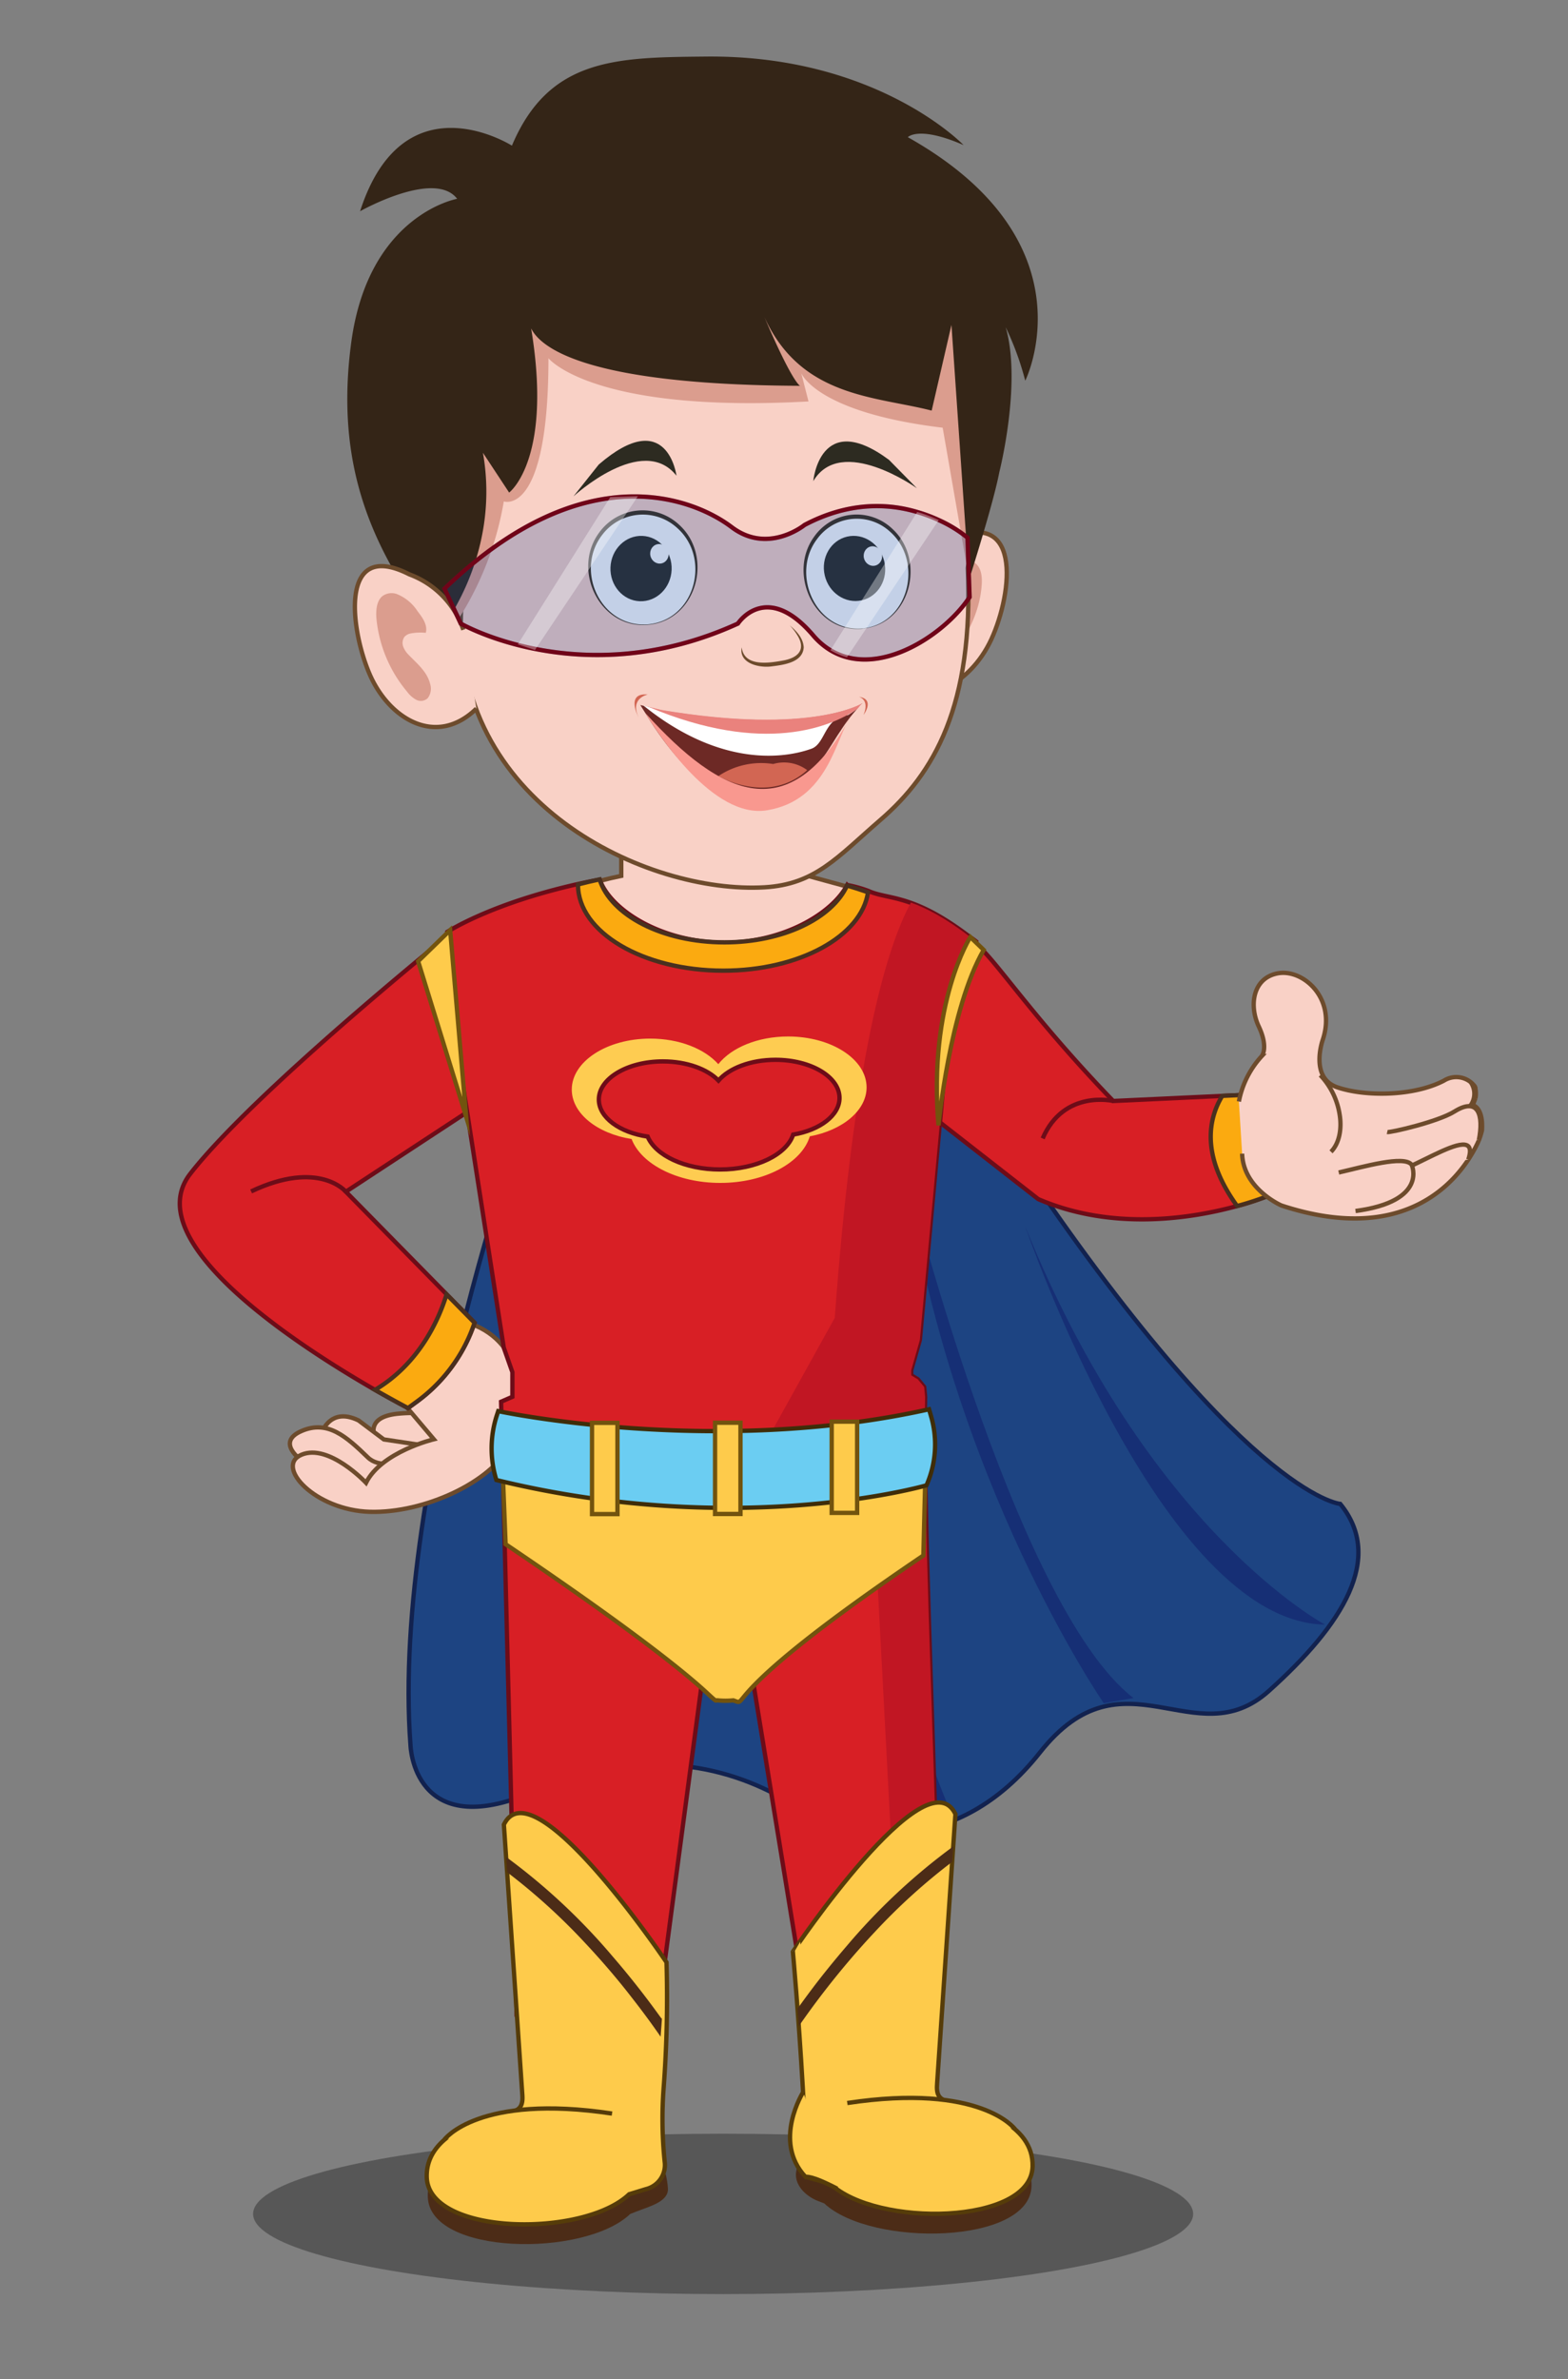 <svg id="Layer_1" data-name="Layer 1" xmlns="http://www.w3.org/2000/svg" xmlns:xlink="http://www.w3.org/1999/xlink" width="363.09" height="550.59" viewBox="0 0 363.09 550.59">
  <rect x="0" y="0" width="363.09" height="550.59" fill="#808080" stroke="none"/>
  <defs>
    <style>
      .cls-1, .cls-26 {
        fill: none;
      }

      .cls-2 {
        opacity: 0.32;
      }

      .cls-3 {
        fill: #1d4482;
        stroke: #12224f;
      }

      .cls-10, .cls-13, .cls-25, .cls-26, .cls-3, .cls-5, .cls-6, .cls-8, .cls-9 {
        stroke-miterlimit: 10;
      }

      .cls-4 {
        fill: #162f75;
      }

      .cls-16, .cls-5 {
        fill: #f9d1c6;
      }

      .cls-5 {
        stroke: #6d4b2c;
      }

      .cls-6 {
        fill: #d81f25;
        stroke: #6d0c18;
      }

      .cls-7 {
        fill: #c11623;
      }

      .cls-13, .cls-8 {
        fill: #fecb4b;
      }

      .cls-8 {
        stroke: #72530e;
      }

      .cls-9 {
        fill: #6bcdf2;
        stroke: #3f2d09;
      }

      .cls-10 {
        fill: #fbaa10;
        stroke: #49301f;
      }

      .cls-11 {
        fill: #fecc51;
      }

      .cls-12 {
        fill: #4c2c17;
      }

      .cls-13 {
        stroke: #563c09;
      }

      .cls-14 {
        fill: #db9d8e;
      }

      .cls-15 {
        fill: #342517;
      }

      .cls-17 {
        fill: #6d4b2c;
      }

      .cls-18, .cls-27 {
        fill: #fff;
      }

      .cls-19 {
        fill: #3d2e17;
      }

      .cls-20 {
        fill: #2d2b21;
      }

      .cls-21 {
        fill: #6d2925;
      }

      .cls-22 {
        fill: #d26653;
      }

      .cls-23 {
        fill: #f9988f;
      }

      .cls-24 {
        fill: #ea827d;
      }

      .cls-25 {
        fill: #1044a0;
        stroke: #143d84;
        opacity: 0.25;
      }

      .cls-26 {
        stroke: #700418;
      }

      .cls-27 {
        opacity: 0.35;
      }

      .cls-28 {
        clip-path: url(#clip-path);
      }

      .cls-29 {
        clip-path: url(#clip-path-2);
      }

      .cls-30 {
        opacity: 0.57;
      }

      .cls-31 {
        opacity: 0.8;
      }

      .cls-32 {
        fill: #f4edf9;
      }

      .cls-33 {
        opacity: 0.7;
      }

      .cls-34 {
        fill: #a0e6f9;
      }

      .cls-35 {
        fill: #f9e9aa;
      }
    </style>
    <clipPath id="clip-path">
      <rect class="cls-1" x="2639.35" y="-1853.12" width="1600" height="900"/>
    </clipPath>
    <clipPath id="clip-path-2">
      <rect class="cls-1" x="-6337.48" y="-2087.81" width="10800" height="2050"/>
    </clipPath>
  </defs>
  <ellipse class="cls-2" cx="167.45" cy="512.38" rx="108.84" ry="18.56"/>
  <g>
    <g>
      <path class="cls-3" d="M124.05,250.68s-33.6,91.68-29,153.18c0,0,.57,22.78,28.47,10.82s48.4-4.55,60.93,3.42,37,12,56.38-12.53,35.87,1.14,53-14.23,26.77-30.76,16.52-43.28c0,0-22.78-1.71-77.45-84.28S124.05,250.68,124.05,250.68Z"/>
      <path class="cls-4" d="M255.59,394.18S219.72,342.36,209.47,270c0,0,25.05,101.36,53,123Z"/>
      <path class="cls-4" d="M220.86,421s-28.48-62.64-41-175.39c0,0,6.84,104.77,37,177.66Z"/>
      <path class="cls-4" d="M130.88,411.84s17.09-45,16.52-135c0,0-6.84,105.34-23.92,137.8Z"/>
      <path class="cls-4" d="M306.84,376s-41-21.64-69.47-92.25C237.37,283.71,268.69,375.39,306.84,376Z"/>
    </g>
    <path class="cls-5" d="M125.2,209.26s5.89-3.93,18.66-6.55v-10.8l39,3.27,3,7.2L201,206.51S184.13,235.46,125.2,209.26Z"/>
    <g>
      <path class="cls-5" d="M87.3,333.71s-3.82-5.78,5.11-6.55a33.64,33.64,0,0,1,15.52,2.25l-3.78,6.79-8.57,3.21L88.49,338l-2-6.14"/>
      <path class="cls-5" d="M77.83,337.1l-3.63-4.76s1.79-7,8.81-3.61l5.87,4.41,13.3,2,5.75-5.72-8.62,11.72-10.58,3.16Z"/>
      <path class="cls-5" d="M70,338.11s-6.32-4.23-.22-6.9,10.43,1.29,15.4,6.09,17.71-3.37,17.71-3.37l3.65,3.95-8.74,8.28L83.71,348Z"/>
      <path class="cls-5" d="M93.6,325l6.86,8.1S88.34,336,84.76,343.17c0,0-8.61-9.16-14.94-6.49S73,349.54,85.65,349.89,113.73,343,118,334.55s3.9-23.62-9.09-28.23S93.6,325,93.6,325Z"/>
    </g>
    <path class="cls-6" d="M109.89,306.14a37.28,37.28,0,0,1-13.41,18.28l-2,1.46s-3-1.56-7.65-4.21c-16.93-9.72-55.13-34.11-42.78-50C59,252.45,105.63,215,105.63,215l1.31,3,1.31,39.34L80.09,275.81l23.34,23.75Z"/>
    <path class="cls-6" d="M295.47,253.05l-1,23.4a67.34,67.34,0,0,1-8,2.67c-10.22,2.81-28.69,5.88-46.05-1.6l-24.12-18.81,7.1-42.22s1.49.15,6.38,5.9c5,5.9,13.65,17.6,28,32.42l25.28-1.18Z"/>
    <g>
      <g>
        <path class="cls-6" d="M226.05,217.91l-.63,2.52-6.58,26.51L213,310.13l-2,7v1.15l1.53.94L214,321l.22,2.28c-.56,30,3.27,107.45,3.27,138.91l-9.17,1.07-21.44,2.49-14-85.8-1.83-11.21-.71-3.33-2.86.35-1.72.22-.44,2.57L150.08,482.92l-30.45-16.51-3.6-142,2.62-1.14v-5.7l-2-5.69L106.09,244l-.73-8.24-1.78-20.08s9.9-6.52,30.29-11.09c1.59-.35,3.24-.7,5-1,2.61,7.22,14.57,14.58,28.93,14.58,13.53,0,24.92-6.74,28.38-13.34a29.38,29.38,0,0,1,4.89,1.36c2.62,1.19,5.51,1.21,9.9,2.78,3.46,1.24,7.85,3.45,13.77,8C225.14,217.2,225.59,217.54,226.05,217.91Z"/>
        <path class="cls-7" d="M211,317.15v1.15l1.53.94L214,321l.22,2.28c-.56,30,3.27,107.45,3.27,138.91l-9.17,1.07-5.89-111.52L172.92,379.9l-1.83-11.21-.71-3.33-2.86.35-1.07-12.31L193.3,305c4.41-60.3,11.89-85.56,17.63-96.11,3.46,1.24,7.85,3.45,13.77,8l.72,3.56-6.58,26.51L213,310.13Z"/>
        <path class="cls-8" d="M213.82,360c-49.31,33.3-39.89,35-44,33.53-.62.06-1.24.09-1.85.09a16.33,16.33,0,0,1-1.84-.1c-.52-.05.1.65-2.44-1.72-4.43-4.13-16.42-14.05-46.62-34.42v-.23L116.19,335v0c16.75,4.11,56.59,11.36,98.23.41Z"/>
        <path class="cls-9" d="M115.37,326.59s49.88,10.7,99.76-.43l.48,1.65a23.37,23.37,0,0,1-1.07,15.95h0s-43.19,12.52-99.6-1.23h0a24.79,24.79,0,0,1,.12-15Z"/>
        <rect class="cls-8" x="165.58" y="329.27" width="5.89" height="21.12"/>
        <rect class="cls-8" x="137.09" y="329.3" width="5.89" height="21.12"/>
        <rect class="cls-8" x="192.59" y="329.02" width="5.89" height="21.12"/>
      </g>
      <path class="cls-10" d="M201,206.51c-1.49,10.17-15.93,18.14-33.51,18.14-18.58,0-33.65-8.9-33.65-19.89v-.06c1.59-.41,3.24-.81,5-1.18,2.61,8.31,14.57,14.58,28.93,14.58,13.53,0,24.92-5.56,28.38-13.15C197.74,205.42,199.38,205.94,201,206.51Z"/>
      <path class="cls-11" d="M200.67,251.66c0-6.51-8.14-11.78-18.17-11.78-7.05,0-13.16,2.6-16.17,6.41-3.14-3.54-9-5.92-15.76-5.92-10,0-18.17,5.28-18.17,11.79,0,5.54,5.9,10.19,13.85,11.45,2.22,5.82,10.57,10.16,20.53,10.16,10.31,0,18.89-4.64,20.74-10.78C195.11,261.58,200.67,257,200.67,251.66Z"/>
      <path class="cls-6" d="M194.4,254.11c0-4.88-6.64-8.83-14.83-8.83-5.76,0-10.74,1.95-13.2,4.8-2.56-2.65-7.36-4.43-12.87-4.43-8.19,0-14.83,3.95-14.83,8.82,0,4.15,4.81,7.63,11.3,8.58,1.82,4.36,8.63,7.61,16.77,7.61,8.41,0,15.42-3.48,16.93-8.07C189.87,261.53,194.4,258.13,194.4,254.11Z"/>
    </g>
    <g>
      <g>
        <path class="cls-12" d="M119.9,453.7l3,39s-24.16,2.15-23.84,15.7,36.25,14.14,46.87,4l1.31-.52c3.13-1.23,7.53-2.3,7.43-5.31-.17-4.55-3.5-12.93-7.14-17.84-6-8.14-.08-32-.08-32S126.71,439.64,119.9,453.7Z"/>
        <path class="cls-13" d="M116.68,422.29l4.26,62.34c.18,2.3-.19,3.7-2.74,4.2-7,1.37-19.61,5.2-19.38,15,.32,13.55,36.25,14.14,46.87,4l3.89-1.19a5.74,5.74,0,0,0,4.37-6,96.29,96.29,0,0,1-.27-17.49,278.92,278.92,0,0,0,.66-29S123.49,408.23,116.68,422.29Z"/>
      </g>
      <path class="cls-13" d="M102.93,495.16s7.86-10.67,38.8-6"/>
      <path class="cls-12" d="M117.19,429.76a143.7,143.7,0,0,1,24.7,23.06h0c1.65,1.91,3.34,3.94,5.05,6.09h0q3,3.76,6.09,8.06l.23.21,0,.32-.18,2.42-.1,1.33v.13c-1.62-2.36-3.88-5.49-6.68-9.06-3-3.89-6.72-8.29-10.93-12.77a141.63,141.63,0,0,0-17.9-16.22Z"/>
    </g>
    <g>
      <g>
        <path class="cls-12" d="M217.56,451.26l-3.1,39s24.75,2.14,24.4,15.69-37.13,14.17-48,4l-1.35-.52c-3.2-1.23-5.72-4-5.12-7,1.71-8.7,1.58-16.32,5.31-21.22,6.19-8.15-.35-27-.35-27S210.61,437.2,217.56,451.26Z"/>
        <path class="cls-13" d="M221.24,419.84,217,482.18c-.18,2.3.18,3.71,2.74,4.21,7,1.36,19.61,5.19,19.37,15-.32,13.55-36.24,14.14-46.86,4l-5.69-1.59s.64,2.23-.67-20.78c-1-17.23-2.29-31.32-2.29-31.32S214.44,405.78,221.24,419.84Z"/>
      </g>
      <path class="cls-13" d="M235,492.72s-7.85-10.68-38.8-6"/>
      <path class="cls-12" d="M220.49,430.9a140.14,140.14,0,0,0-17.9,16.21c-4.22,4.49-7.9,8.89-10.94,12.77-2.8,3.57-5.05,6.71-6.68,9.06v-.13l-.1-1.33-.18-2.42,0-.32.24-.21q3.07-4.29,6.08-8.06h0q2.58-3.22,5.05-6.09h0a143.38,143.38,0,0,1,24.69-23.06Z"/>
    </g>
    <path class="cls-13" d="M186,484.16s-7.22,11.42.53,19.66c0,0,1.21-.5,7.33,2.73"/>
    <path class="cls-6" d="M80.09,275.81s-6.22-7.52-21.94-.07"/>
    <path class="cls-6" d="M257.78,254.81s-11.43-2.73-16.34,8.67"/>
    <g>
      <g>
        <path class="cls-5" d="M229.54,148c-5,10.74-15.69,15.53-24.52,11.91s-5.7-9.62-.71-20.36,5.25-9.53,13.87-13.9C237.06,116,234.52,137.21,229.54,148Z"/>
        <path class="cls-14" d="M221.52,130a4.79,4.79,0,0,1,4.11.2c1.56,1,1.82,3.12,1.71,5-.39,6.42-3.51,12.56-7.87,17.54a7.65,7.65,0,0,1-2.46,2.07,3,3,0,0,1-3.09-.15,3.1,3.1,0,0,1-.78-3.24c.74-2.91,3.43-4.92,5.61-7.09a5.79,5.79,0,0,0,1.47-2,2.18,2.18,0,0,0-.36-2.28,3.07,3.07,0,0,0-1.8-.71,17.52,17.52,0,0,0-4,.15c-.63-1.9,1-3.79,2.11-5.19A12.46,12.46,0,0,1,221.52,130Z"/>
      </g>
      <path class="cls-5" d="M205.31,81.08C170,62.69,215,35.19,169,37.82c-44.6,2.55-69.63,26.18-69,65,.29,18,6.87,36.5,6.81,37.47C104.21,186,149.92,206.92,177,205.36c11.81-.68,16.84-6.93,26.93-15.65,12.33-10.65,21.56-26.41,20.18-58.27C224,130.47,234.74,96.41,205.31,81.08Z"/>
      <path class="cls-14" d="M127,82.91s10.14,12.76,60.22,10l-1.68-6.56s3.41,9.11,32.75,12.64l6.14,35.25,4.8-74.49-106-2.94L107.69,74l1.67,19.81s-8.33,40.26-6,53.65l1.57-2.31a73.31,73.31,0,0,0,11.73-29.1h0S127,119.76,127,82.91Z"/>
      <path class="cls-15" d="M122.5,73.22S118,89,185.25,89.29c0,0-1.77-.71-8.28-16,8.43,18.77,25.85,18.4,38.77,21.74l4.58-19.83,4.07,59s5.6-17.5,7-24.86c0,0,5.26-20.62,1.49-33.61a68,68,0,0,1,4.53,12.38s16-32.1-27.19-56.36c0,0,2.45-2.74,12.91,1.83,0,0-20-20.87-59.59-20.49-20.73.2-36.4.24-45,20.62,0,0-25.11-16-35.16,15.18,0,0,17.24-9.74,22.48-2.88,0,0-20.52,3.62-24.52,33.2-3.77,28,4.31,47.62,19.89,67.68,0,0,14.94-17.52,10.6-42.1L117.9,114S128.65,106,122.5,73.22Z"/>
      <g>
        <path class="cls-16" d="M171.75,149.86s-.6,4.56,6.71,3.95c13.37-1.12,4.42-9,4.42-9"/>
        <path class="cls-17" d="M171.75,149.86c.61,4.53,6.35,3.6,9.64,3s5.32-2.42,3.29-5.76a13.71,13.71,0,0,0-1.8-2.37c1.53,1.3,3.1,2.91,3.23,5.08-.19,3.57-4.77,4.08-7.54,4.43s-7.53-.68-6.82-4.43Z"/>
      </g>
      <g>
        <path class="cls-5" d="M107.29,145.75a20.83,20.83,0,0,0-12.52-12.83c-16.3-8.29-13.67,12.69-9.19,23.08s15.44,17.06,24.74,8"/>
        <path class="cls-14" d="M92,137.53a3.58,3.58,0,0,0-3.49.47c-1.31,1.12-1.48,3.24-1.35,5.06a30.86,30.86,0,0,0,7.09,17,6.37,6.37,0,0,0,2.15,1.9,2.32,2.32,0,0,0,2.62-.35,3.6,3.6,0,0,0,.59-3.3c-.69-2.85-3-4.69-4.93-6.7a5.43,5.43,0,0,1-1.29-1.9,2.49,2.49,0,0,1,.25-2.3,2.6,2.6,0,0,1,1.52-.82,12.41,12.41,0,0,1,3.44-.13c.49-1.94-.93-3.72-1.91-5A10.26,10.26,0,0,0,92,137.53Z"/>
      </g>
      <g>
        <g>
          <ellipse class="cls-18" cx="148.93" cy="131.77" rx="12.19" ry="12.82" transform="translate(-11.83 14.72) rotate(-5.44)"/>
          <path class="cls-19" d="M150.15,144.59C139,145.7,132.23,132,138.78,123.22a12.4,12.4,0,0,1,18.5-1.76c8.08,7.38,4,22.11-7.13,23.13Zm0-.1c10.9-1.1,14.56-15.41,6.57-22.38a11.77,11.77,0,0,0-17.24,1.64c-6.54,8.36-.25,21.72,10.67,20.74Z"/>
        </g>
        <ellipse class="cls-20" cx="148.33" cy="131.69" rx="7.56" ry="7.08" transform="matrix(0.04, -1, 1, 0.04, 10.82, 274.65)"/>
        <ellipse class="cls-18" cx="152.69" cy="128.18" rx="2.13" ry="2.27" transform="translate(-24.95 37.69) rotate(-13.02)"/>
      </g>
      <g>
        <g>
          <ellipse class="cls-18" cx="198.53" cy="132.73" rx="11.92" ry="12.82" transform="translate(-11.69 19.43) rotate(-5.44)"/>
          <path class="cls-19" d="M199.75,145.54c-11,1.08-17.5-12.72-11.23-21.32a12,12,0,0,1,18.22-1.73c7.78,7.27,4,22-7,23Zm0-.1c10.74-1.1,14.12-15.46,6.42-22.32a11.35,11.35,0,0,0-16.95,1.62c-6.26,8.19-.23,21.65,10.53,20.7Z"/>
        </g>
        <ellipse class="cls-20" cx="197.87" cy="131.57" rx="7.08" ry="7.56" transform="translate(-24.55 47.95) rotate(-13.02)"/>
        <ellipse class="cls-18" cx="202.13" cy="128.71" rx="2.13" ry="2.27" transform="translate(-23.8 48.83) rotate(-13.02)"/>
      </g>
      <path class="cls-20" d="M212.32,113s-17.54-12.54-24-1.64c0,0,1.51-16.82,17.54-4.93Z"/>
      <path class="cls-20" d="M132.78,114.89s16-14.75,23.87-4.79c0,0-2.1-16.31-18-2.59Z"/>
      <g>
        <path class="cls-21" d="M149.42,165c3,4.94,12.8,20.5,26.13,21.46,8.06.59,11.6-6.23,15.11-11.21.91-1.29,1.76-2.64,2.61-4h0c.43-.69.86-1.37,1.3-2a40.44,40.44,0,0,1,3.75-5h0c.33-.37.66-.72,1-1.06.14-.15.28-.28.42-.41s-11.37,7.52-46.71,1.56l-2.93-.72-1.17-.29-.65-.16S148.69,163.86,149.42,165Z"/>
        <path class="cls-22" d="M186.92,178.24a9,9,0,0,0-7.88-1.42,17.77,17.77,0,0,0-12.68,2.79S177.85,186.44,186.92,178.24Z"/>
        <path class="cls-18" d="M149,163.29c16.51,13.32,31,12.8,38.89,10,3.36-1.22,2.91-7.24,8.48-7.8a16.07,16.07,0,0,0,3-2.3c.14-.15.28-.28.42-.41s-11.37,7.52-46.71,1.56l-2.93-.72Z"/>
        <path class="cls-23" d="M149.42,165c3,4.94,15.71,24.59,28.19,22.53,14.26-2.34,15.89-16.77,19.4-21.75C182.88,191.65,167.21,184.67,149.42,165Z"/>
        <path class="cls-24" d="M150.13,163.58c26.94,11.35,42.42,4.48,48.19.64h0l.13-.08c.3-.36.6-.69.89-1s.28-.28.42-.41-11.37,7.52-46.71,1.56Z"/>
        <path class="cls-22" d="M150,160.74s-4.21.81-2.14,5.25C147.84,166,144.74,160.24,150,160.74Z"/>
        <path class="cls-22" d="M198.88,161.27s2.58.57,1.09,4.17C200,165.44,202.73,161.79,198.88,161.27Z"/>
      </g>
    </g>
    <g>
      <path class="cls-25" d="M224.52,138.2c-5.08,7.74-17.86,16.7-28.39,13.91a14.69,14.69,0,0,1-3.83-1.62,16.55,16.55,0,0,1-4-3.44c-10.92-12.78-17.43-2.73-17.43-2.73-35.82,16.36-64.18,0-64.18,0l-3.75-8.08C135.68,104.8,161,115.61,169.43,122s16.87-.5,16.87-.5c10.27-5.43,19.4-5,26.09-3a35.15,35.15,0,0,1,5,1.87,30.29,30.29,0,0,1,6.65,4.07Z"/>
      <path class="cls-26" d="M224.52,138.2c-5.08,7.74-17.86,16.7-28.39,13.91a14.69,14.69,0,0,1-3.83-1.62,16.55,16.55,0,0,1-4-3.44c-10.92-12.78-17.43-2.73-17.43-2.73-35.82,16.36-64.18,0-64.18,0l-3.75-8.08C135.68,104.8,161,115.61,169.43,122s16.87-.5,16.87-.5c10.27-5.43,19.4-5,26.09-3a35.15,35.15,0,0,1,5,1.87,30.29,30.29,0,0,1,6.65,4.07Z"/>
      <polygon class="cls-27" points="119.91 149.12 141.31 115.07 147.71 114.85 123.88 150.43 119.91 149.12"/>
      <path class="cls-27" d="M217.37,120.38l-21.24,31.73a14.69,14.69,0,0,1-3.83-1.62l20.09-32A35.15,35.15,0,0,1,217.37,120.38Z"/>
    </g>
    <path class="cls-10" d="M109.89,306.14a37.28,37.28,0,0,1-13.41,18.28l-2,1.46s-3-1.56-7.65-4.21c10.48-6.2,14.91-16.66,16.58-22.11Z"/>
    <path class="cls-10" d="M295.47,253.05l-1,23.4a67.34,67.34,0,0,1-8,2.67c-8.48-11.71-6.61-20.28-3.44-25.49Z"/>
    <g>
      <path class="cls-5" d="M287.63,267c.25,8.17,9.11,12,9.11,12,28.12,9.23,40.72-5,45.17-13.93a15.28,15.28,0,0,0,1.26-3.47c.35-5.39-2.13-5.82-2.13-5.82l.61-1.59a5.85,5.85,0,0,0-.11-2.72s0,0,0,0a5.36,5.36,0,0,0-7.16-1.38c-7,3.68-18.31,3.75-24.75,1.54s-3.34-10.94-3.34-10.94c3.26-9.69-4.57-16.48-10.37-15.43s-6.75,7.41-4.44,12.3.71,6.85.71,6.85a21.46,21.46,0,0,0-5.31,10.52"/>
      <path class="cls-5" d="M319.73,270.92c1.83,4.55,23.85-13.22,20.27-2.55"/>
      <path class="cls-5" d="M321.22,262c.74.16,11.78-2.38,15.57-4.75,5.52-3.45,6.81.8,5.65,6.65"/>
      <path class="cls-5" d="M310,271.36c5.69-1.3,15.26-4.09,16.89-1.77,0,0,3.93,8.42-13,10.68"/>
      <path class="cls-5" d="M305.74,248.83a17.11,17.11,0,0,1,4.47,9.12c.5,3,.07,6.51-2,8.62"/>
      <path class="cls-5" d="M340.56,250.46a4.64,4.64,0,0,1-.17,5.55"/>
    </g>
    <polygon class="cls-8" points="96.82 222.47 107.95 258.49 104.24 215.26 96.82 222.47"/>
    <path class="cls-8" d="M224.7,216.87s-9.79,15.2-7.38,43.58c0,0,2.62-27.07,10.47-40.6Z"/>
  </g>
  <g class="cls-28">
    <g class="cls-29">
      <g class="cls-30">
        <g>
          <g class="cls-31">
            <path class="cls-32" d="M326.54-8l5.1,12.68a4.38,4.38,0,0,0,4.43,2.73l13.62-1.14L337,11.35a4.38,4.38,0,0,0-2.73,4.43l1.14,13.62-5.1-12.68A4.38,4.38,0,0,0,325.89,14l-13.62,1.14L325,10a4.38,4.38,0,0,0,2.73-4.43Z"/>
          </g>
          <g class="cls-33">
            <path class="cls-34" d="M109.27,84.17a1.91,1.91,0,1,1-1.9-1.9A1.9,1.9,0,0,1,109.27,84.17Z"/>
            <path class="cls-35" d="M159.69,159.63a1.91,1.91,0,1,1-1.9-1.9A1.9,1.9,0,0,1,159.69,159.63Z"/>
            <path class="cls-34" d="M212.74,165a1.91,1.91,0,1,1-1.91-1.91A1.92,1.92,0,0,1,212.74,165Z"/>
          </g>
        </g>
      </g>
    </g>
  </g>
</svg>

